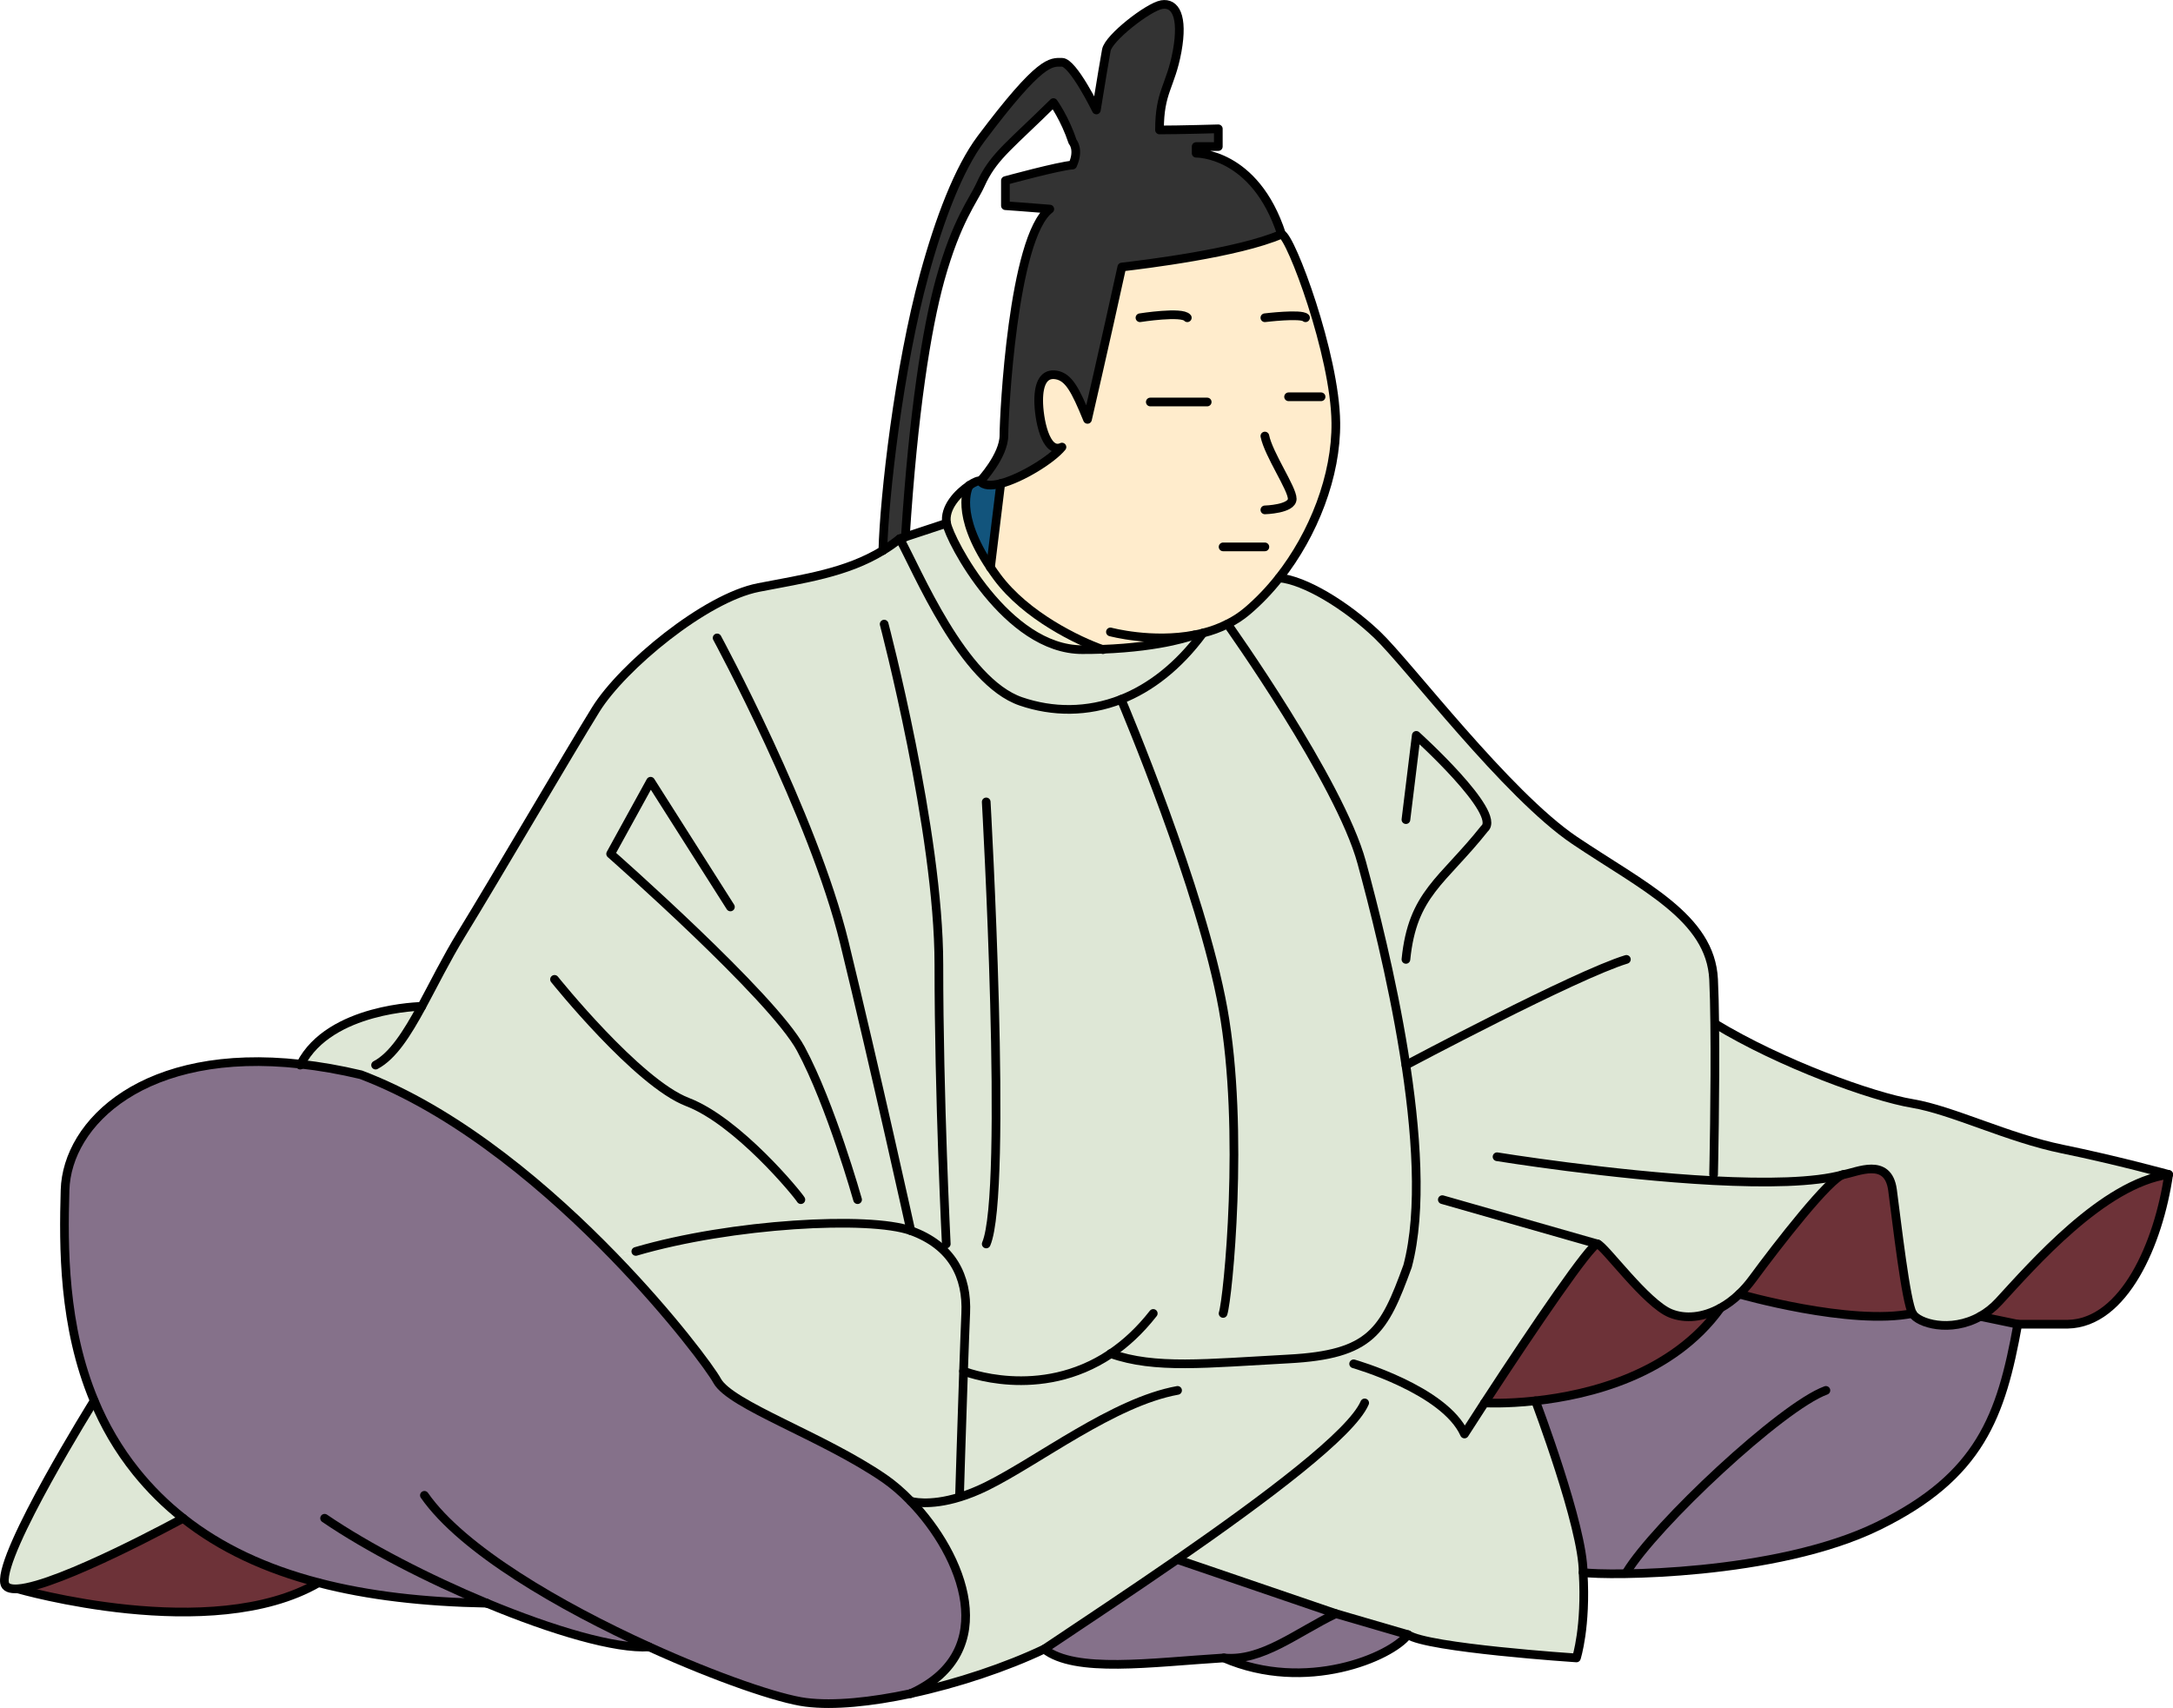 <?xml version="1.0" encoding="UTF-8"?>
<svg id="_レイヤー_1" data-name="レイヤー 1" xmlns="http://www.w3.org/2000/svg" viewBox="0 0 250.17 196.63">
  <defs>
    <style>
      .cls-1 {
        fill: #6d3238;
      }

      .cls-1, .cls-2, .cls-3, .cls-4, .cls-5, .cls-6, .cls-7 {
        stroke-width: 0px;
      }

      .cls-2 {
        fill: #f3f0d1;
      }

      .cls-3 {
        fill: #85718a;
      }

      .cls-4 {
        fill: #dee7d6;
      }

      .cls-8 {
        fill: none;
        stroke: #000;
        stroke-linecap: round;
        stroke-linejoin: round;
      }

      .cls-5 {
        fill: #333;
      }

      .cls-6 {
        fill: #12547c;
      }

      .cls-7 {
        fill: #ffeccc;
      }
    </style>
  </defs>
  <g>
    <path class="cls-4" d="m197.43,117.85c7.55,4.6,18.15,8.43,22.75,9.19,4.59.77,10.97,3.96,17.23,5.24s12.26,2.93,12.26,2.93c-7.54,1.03-15.71,10.47-19.54,14.62-.68.74-1.41,1.3-2.16,1.72-3.44,1.93-7.17.79-7.79-.34-.77-1.36-1.79-10.38-2.3-14.21s-4.09-2.04-5.62-1.79c-3.36.95-9.01,1.02-15.01.71l.03-.71s.22-9.78.13-17.36h.02Z"/>
    <path class="cls-1" d="m227.97,151.55c.75-.42,1.48-.98,2.16-1.72,3.83-4.15,12-13.59,19.54-14.62-1.15,7.92-5.11,17.11-11.62,17.24h-5.75l-4.33-.9Z"/>
    <path class="cls-1" d="m220.18,151.21c-7.15,1.45-19.94-2.23-19.94-2.23.54-.51,1.06-1.1,1.55-1.77,2.81-3.82,8.94-11.74,10.47-12,1.53-.25,5.11-2.04,5.62,1.79s1.53,12.85,2.3,14.21Z"/>
    <path class="cls-3" d="m176.77,161.27c6.17-.67,15.76-2.99,21.29-10.67h0c.75-.42,1.48-.95,2.18-1.62,0,0,12.79,3.68,19.94,2.23.62,1.13,4.35,2.27,7.79.34l4.33.9c-1.91,10.59-4.34,17.49-16.08,23.23-11.75,5.75-31.15,5.75-33.96,5.36.02-5.24-5.49-19.77-5.49-19.77Z"/>
    <path class="cls-1" d="m170.91,161.51c5.85-8.98,12.23-18.3,12.99-18.3h.02c.77.18,5.62,6.9,8.43,8,1.68.67,3.73.47,5.71-.62h0c-5.53,7.69-15.12,10.01-21.29,10.68-3.47.38-5.86.24-5.86.24Z"/>
    <path class="cls-7" d="m137.54,73.09s-3.51,1.4-10.67,1.66c-2.68-.95-8.73-3.81-12.08-8.34-.27-.37-.53-.73-.76-1.08l1.18-9.66c2.43-.63,5.91-2.8,7.05-4.2-1.91.89-2.68-3.32-2.68-5.36s.64-3.19,2.04-2.94c1.41.26,2.17,1.66,3.58,5.11,0,0,2.04-8.81,3.95-17.54,2.56-.3,13.41-1.61,18.39-3.78,1.06.25,6.17,13.87,6.25,21.7.07,6.1-2.55,12.83-6.53,17.87-1.13,1.43-2.37,2.72-3.68,3.83-.71.6-1.47,1.09-2.27,1.48-.91.46-1.86.8-2.82,1.04-.32.08-.63.15-.95.21Z"/>
    <path class="cls-3" d="m153.79,185.77c-4.59,2.21-8.51,5.53-12.89,5.1-8.43.52-17.11,1.79-20.68-1.02,4.55-3.04,10-6.66,15.3-10.32l18.27,6.24Z"/>
    <path class="cls-3" d="m140.9,190.87c4.38.43,8.3-2.89,12.89-5.1l8.3,2.42c-1.91,2.56-11.74,6.77-21.19,2.68Z"/>
    <path class="cls-2" d="m114.03,65.33c.23.35.49.71.76,1.08,3.35,4.53,9.4,7.39,12.08,8.34-.72.03-1.48.04-2.28.04-8.69,0-15.25-12.56-15.61-14.55-.32-1.79,1.34-3.51,2.6-4.34-.13.23-1.7,3.25,2.45,9.43Z"/>
    <path class="cls-6" d="m111.58,55.89c.62-.42,1.14-.62,1.28-.5.37.54,1.25.56,2.35.28l-1.18,9.66c-4.15-6.18-2.58-9.2-2.45-9.43h0Z"/>
    <path class="cls-4" d="m110.93,157.85s8.73,3.52,16.95-2.01c5.08,1.8,10.94,1.12,20.47.61s10.97-3.19,13.7-10.68c3.4-12.77-2.73-37.11-5.28-46.47-2.55-9.36-15.45-27.45-15.45-27.45h-.01c.8-.4,1.56-.89,2.27-1.49,1.31-1.11,2.55-2.4,3.68-3.83,2.96.26,7.72,3.15,11.3,6.56,3.57,3.4,14.89,18.38,22.72,23.66,7.83,5.27,15.66,8.85,16,16,.07,1.43.11,3.2.13,5.1.09,7.58-.13,17.36-.13,17.36l-.03.71c6,.31,11.65.24,15.01-.71-1.53.26-7.66,8.18-10.47,12-.49.67-1.01,1.26-1.55,1.77-.7.67-1.43,1.2-2.18,1.61-1.98,1.09-4.03,1.29-5.71.62-2.81-1.1-7.66-7.82-8.43-8h-.02c-.76,0-7.14,9.32-12.99,18.3,0,0,2.39.14,5.86-.24,0,0,5.51,14.53,5.49,19.77.38,6.26-.77,9.83-.77,9.83,0,0-17.23-1.14-19.4-2.68l-8.3-2.42-18.27-6.24c-5.3,3.66-10.75,7.28-15.3,10.32-4.35,2.07-9.98,3.96-15.34,5.11,10.53-4.81,5.95-15.97-.02-22.13,0,0,2.05.64,5.67-.49l-.06-.19s.24-7.98.46-14.3Z"/>
    <path class="cls-3" d="m70.67,144.65c6.69,6.9,11.18,13,11.89,14.31,1.53,2.81,12.17,6.38,19.23,11.23,1.02.7,2.07,1.6,3.07,2.64,5.97,6.16,10.55,17.32.02,22.13-.01,0-.01.01-.02.01-4.53.97-8.87,1.42-12.09,1.01-3.04-.38-10.23-2.83-18.03-6.38-3.83.27-11.12-1.88-18.69-5.03h-.01c-7.21-.13-13.68-.87-19.37-2.36-6.07-1.58-11.27-4-15.59-7.42-1.99-1.57-3.79-3.35-5.41-5.36-2.08-2.59-3.65-5.34-4.82-8.16-3.59-8.59-3.55-17.73-3.36-24.27.23-7.74,9.16-16.5,27.13-14.49,2.18.24,4.49.64,6.94,1.22.35.13.69.27,1.04.41,10.68,4.34,20.71,12.92,28.07,20.51Z"/>
    <path class="cls-4" d="m126.87,74.75c7.16-.26,10.67-1.66,10.67-1.66.32-.06.63-.13.95-.21-2.85,3.87-6.1,6.33-9.42,7.64-3.9,1.52-7.9,1.47-11.53.23-6.73-2.3-11.92-15.07-13.96-18.73l.65-.21,4.75-1.57c.36,1.99,6.92,14.55,15.61,14.55.8,0,1.56-.01,2.28-.04Z"/>
    <path class="cls-4" d="m127.88,155.84c-8.22,5.53-16.95,2.01-16.95,2.01.1-2.83.19-5.33.25-6.64.2-4.25-1.56-7.82-6.32-9.53-4.77-1.7-20.6-.85-31.66,2.39l-2.53.58c-7.36-7.59-17.39-16.17-28.07-20.51l.64-1.52c1.98-1.04,3.6-3.6,5.32-6.76,1.37-2.53,2.81-5.46,4.55-8.3,3.92-6.38,12.43-20.95,15.49-25.89,3.07-4.94,12.6-12.84,18.72-14.03,5.3-1.03,10.09-1.68,14.32-4.26.66-.4,1.31-.85,1.94-1.36,2.04,3.66,7.23,16.43,13.96,18.73,3.63,1.24,7.63,1.29,11.53-.23,3.32-1.31,6.57-3.77,9.42-7.64.96-.24,1.91-.58,2.82-1.04h.01s12.9,18.1,15.45,27.46c2.55,9.36,8.68,33.7,5.28,46.47-2.73,7.49-4.17,10.17-13.7,10.68s-15.39,1.19-20.47-.61Z"/>
    <path class="cls-5" d="m133.49,14.96c2.3,0,6.77-.13,6.77-.13v2.04h-2.55v.77s6.76-.13,9.83,9.32c-4.98,2.17-15.83,3.48-18.39,3.78-1.91,8.73-3.95,17.54-3.95,17.54-1.41-3.45-2.17-4.85-3.58-5.11-1.4-.25-2.04.9-2.04,2.94s.77,6.25,2.68,5.36c-1.14,1.4-4.62,3.57-7.05,4.2-1.1.28-1.98.26-2.35-.28,0,0,2.72-2.9,2.72-5.28s1.02-22.81,5.28-26.04c-2.05-.17-5.11-.39-5.11-.39v-2.89s6.21-1.7,7.74-1.79c.81-1.79,0-2.68,0-2.68-.89-2.68-2.21-4.51-2.21-4.51-4.9,4.83-6.7,6.06-8.14,8.9-.09.19-.19.38-.28.59-.81,1.79-2.72,4.05-4.62,10.88-1.57,5.67-3.09,15.32-4.01,29.63l-.65.21c-.63.51-1.28.96-1.94,1.36.16-6.22,1.84-21.06,4.77-31.75,1.75-6.41,3.95-12.2,6.53-15.65,6.9-9.19,8.04-8.81,9.32-8.81s3.96,5.49,3.96,5.49q.89-5.49,1.15-6.89c.25-1.41,4.85-4.98,6.38-5.24,1.53-.25,2.51,1.28,1.77,5.37-.75,4.08-2.03,4.59-2.03,9.06Z"/>
    <path class="cls-4" d="m70.67,144.65l2.53-.58c11.06-3.24,26.89-4.09,31.66-2.39,4.76,1.71,6.52,5.28,6.32,9.53-.06,1.31-.15,3.81-.25,6.64-.22,6.32-.46,14.3-.46,14.3l.06.19c-3.62,1.13-5.67.49-5.67.49-1-1.04-2.05-1.94-3.07-2.64-7.06-4.85-17.7-8.42-19.23-11.23-.71-1.31-5.2-7.41-11.89-14.31Z"/>
    <path class="cls-4" d="m48.56,115.86c-1.72,3.16-3.34,5.72-5.32,6.76l-.64,1.52c-.35-.14-.69-.28-1.04-.41-2.45-.58-4.76-.98-6.94-1.22,3.36-6.5,13.93-6.65,13.93-6.65h0Z"/>
    <path class="cls-1" d="m2.05,182.91c4.76-.31,19.03-8.12,19.03-8.12,4.32,3.42,9.52,5.84,15.59,7.42-12.35,7.16-34.62.71-34.62.71h0Z"/>
    <path class="cls-4" d="m21.08,174.79s-14.27,7.81-19.03,8.12c-.89.06-1.45-.14-1.53-.7-.51-3.57,10.32-20.94,10.32-20.94h0c1.17,2.82,2.74,5.57,4.82,8.16,1.62,2.01,3.42,3.79,5.41,5.36Z"/>
  </g>
  <g>
    <path class="cls-8" d="m101.64,63.38c.16-6.22,1.84-21.06,4.77-31.75,1.75-6.41,3.95-12.2,6.53-15.65,6.9-9.19,8.04-8.81,9.32-8.81s3.96,5.49,3.96,5.49q.89-5.49,1.15-6.89c.25-1.41,4.85-4.98,6.38-5.24,1.53-.25,2.51,1.28,1.77,5.37-.75,4.08-2.03,4.59-2.03,9.06,2.3,0,6.77-.13,6.77-.13v2.04h-2.55v.77s6.76-.13,9.83,9.32c-4.98,2.17-15.83,3.48-18.39,3.78-1.91,8.73-3.95,17.54-3.95,17.54-1.41-3.45-2.17-4.85-3.58-5.11-1.4-.25-2.04.9-2.04,2.94s.77,6.25,2.68,5.36c-1.14,1.4-4.62,3.57-7.05,4.2-1.1.28-1.98.26-2.35-.28,0,0,2.72-2.9,2.72-5.28s1.02-22.81,5.28-26.04c-2.05-.17-5.11-.39-5.11-.39v-2.89s6.21-1.7,7.74-1.79c.81-1.79,0-2.68,0-2.68-.89-2.68-2.21-4.51-2.21-4.51-4.9,4.83-6.7,6.06-8.14,8.9-.09.19-.19.38-.28.59-.81,1.79-2.72,4.05-4.62,10.88-1.57,5.67-3.09,15.32-4.01,29.63"/>
    <polyline class="cls-8" points="115.21 55.67 114.03 65.33 114.03 65.35"/>
    <path class="cls-8" d="m127.84,72.75s4.78,1.29,9.7.34c.32-.06.63-.13.95-.21.96-.24,1.91-.58,2.82-1.04.8-.39,1.56-.88,2.27-1.48,1.31-1.11,2.55-2.4,3.68-3.83,3.98-5.04,6.6-11.77,6.53-17.87-.08-7.83-5.19-21.45-6.25-21.7"/>
    <path class="cls-8" d="m131.24,36.58s4.85-.77,5.45,0"/>
    <path class="cls-8" d="m145.62,36.58s4.17-.51,4.68,0"/>
    <line class="cls-8" x1="132.43" y1="46.28" x2="138.98" y2="46.28"/>
    <path class="cls-8" d="m145.62,50.2c.43,2.12,3.15,6.04,3.15,7.23s-3.15,1.27-3.15,1.27"/>
    <line class="cls-8" x1="148.35" y1="45.68" x2="152.09" y2="45.68"/>
    <line class="cls-8" x1="140.81" y1="62.96" x2="145.62" y2="62.96"/>
    <path class="cls-8" d="m111.58,55.9c-1.26.83-2.92,2.55-2.6,4.34.36,1.99,6.92,14.55,15.61,14.55.8,0,1.56-.01,2.28-.04,7.16-.26,10.67-1.66,10.67-1.66"/>
    <path class="cls-8" d="m112.86,55.39c-.14-.12-.66.08-1.28.5"/>
    <path class="cls-8" d="m111.58,55.89h0c-.13.24-1.7,3.26,2.45,9.44.23.35.49.71.76,1.08,3.35,4.53,9.4,7.39,12.08,8.34.04.02.08.03.11.04"/>
    <path class="cls-8" d="m138.49,72.88c-2.85,3.87-6.1,6.33-9.42,7.64-3.9,1.52-7.9,1.47-11.53.23-6.73-2.3-11.92-15.07-13.96-18.73-.63.51-1.28.96-1.94,1.36-4.23,2.58-9.02,3.23-14.32,4.26-6.12,1.19-15.65,9.09-18.72,14.03-3.06,4.94-11.57,19.51-15.49,25.89-1.74,2.84-3.18,5.77-4.55,8.3-1.72,3.16-3.34,5.72-5.32,6.76"/>
    <path class="cls-8" d="m141.32,71.85s12.9,18.09,15.45,27.45c2.55,9.36,8.68,33.7,5.28,46.47-2.73,7.49-4.17,10.17-13.7,10.68s-15.39,1.19-20.47-.61t-.02-.01"/>
    <path class="cls-8" d="m110.93,157.85s8.73,3.52,16.95-2.01c1.68-1.13,3.33-2.64,4.89-4.63"/>
    <path class="cls-8" d="m129.07,80.51h0c.25.6,9.26,21.87,11.74,35.64,2.51,13.96.56,33.36,0,35.06"/>
    <path class="cls-8" d="m113.54,92.32s2.55,44.94,0,50.89"/>
    <path class="cls-8" d="m73.2,144.07c11.06-3.24,26.89-4.09,31.66-2.39,4.76,1.71,6.52,5.28,6.32,9.53-.06,1.31-.15,3.81-.25,6.64-.22,6.32-.46,14.3-.46,14.3"/>
    <path class="cls-8" d="m101.79,71.85s6.3,23.88,6.3,39.19.85,32.17.85,32.17"/>
    <path class="cls-8" d="m82.56,73.44s11.06,20.41,14.64,35.05c3.57,14.64,7.66,33.19,7.66,33.19"/>
    <path class="cls-8" d="m84.09,104.41l-9.19-14.47-4.6,8.36s18.69,16.46,21.9,22.45c3.47,6.46,6.53,17.36,6.53,17.36"/>
    <path class="cls-8" d="m63.84,112.75s9.53,11.91,15.31,14.12c5.79,2.22,12.64,10.56,13.05,11.24"/>
    <path class="cls-8" d="m48.55,115.86s-10.57.15-13.93,6.65c-.02.03-.04.07-.06.11"/>
    <path class="cls-8" d="m147.26,66.53c2.96.26,7.72,3.15,11.3,6.56,3.57,3.4,14.89,18.38,22.72,23.66,7.83,5.27,15.66,8.85,16,16,.07,1.43.11,3.2.13,5.1.09,7.58-.13,17.36-.13,17.36"/>
    <path class="cls-8" d="m104.86,194.97c-4.53.97-8.87,1.42-12.09,1.01-3.04-.38-10.23-2.83-18.03-6.38-10.24-4.65-21.53-11.2-25.88-17.45"/>
    <path class="cls-8" d="m197.43,117.85c7.55,4.6,18.15,8.43,22.75,9.19,4.59.77,10.97,3.96,17.23,5.24s12.26,2.93,12.26,2.93c-1.15,7.92-5.11,17.11-11.62,17.24h-5.75c-1.91,10.59-4.34,17.49-16.08,23.23-11.75,5.75-31.15,5.75-33.96,5.36.38,6.26-.77,9.83-.77,9.83,0,0-17.23-1.14-19.4-2.68-1.91,2.56-11.74,6.77-21.19,2.68-8.43.52-17.11,1.79-20.68-1.02-4.35,2.07-9.98,3.96-15.34,5.11"/>
    <path class="cls-8" d="m56.04,184.57c-6.75-2.81-13.73-6.41-18.67-9.78"/>
    <path class="cls-8" d="m74.74,189.6c-3.83.27-11.12-1.88-18.69-5.03"/>
    <path class="cls-8" d="m56.05,184.57h-.01c-7.21-.13-13.68-.87-19.37-2.36-6.07-1.58-11.27-4-15.59-7.42-1.99-1.57-3.79-3.35-5.41-5.36-2.08-2.59-3.65-5.34-4.82-8.16-3.59-8.59-3.55-17.73-3.36-24.27.23-7.74,9.16-16.5,27.13-14.49,2.18.24,4.49.64,6.94,1.22.35.13.69.27,1.04.41,10.68,4.34,20.71,12.92,28.07,20.51,6.69,6.9,11.18,13,11.89,14.31,1.53,2.81,12.17,6.38,19.23,11.23,1.02.7,2.07,1.6,3.07,2.64,5.97,6.16,10.55,17.32.02,22.13-.01,0-.01.01-.02.01"/>
    <path class="cls-8" d="m104.86,172.83s2.05.64,5.67-.49c.9-.28,1.91-.67,3.01-1.21,6.02-2.97,14.66-9.73,22.03-11.06"/>
    <path class="cls-8" d="m120.22,189.85c4.55-3.04,10-6.66,15.3-10.32,10.31-7.15,20.07-14.48,21.59-18.02"/>
    <polyline class="cls-8" points="135.52 179.53 153.79 185.77 162.09 188.19"/>
    <path class="cls-8" d="m153.79,185.77c-4.59,2.21-8.51,5.53-12.89,5.1"/>
    <path class="cls-8" d="m183.92,143.21c.77.18,5.62,6.9,8.43,8,1.68.67,3.73.47,5.71-.62.75-.41,1.48-.94,2.18-1.61.54-.51,1.06-1.1,1.55-1.77,2.81-3.82,8.94-11.74,10.47-12,1.53-.25,5.11-2.04,5.62,1.79s1.53,12.85,2.3,14.21c.62,1.13,4.35,2.27,7.79.34.75-.42,1.48-.98,2.16-1.72,3.83-4.15,12-13.59,19.54-14.62"/>
    <path class="cls-8" d="m155.84,157.01s10.46,2.97,12.76,8.08c.75-1.17,1.53-2.37,2.31-3.58,5.85-8.98,12.23-18.3,12.99-18.3"/>
    <path class="cls-8" d="m200.24,148.98s12.79,3.68,19.94,2.23"/>
    <line class="cls-8" x1="227.97" y1="151.55" x2="232.3" y2="152.45"/>
    <path class="cls-8" d="m170.91,161.51s2.39.14,5.86-.24c6.17-.67,15.76-2.99,21.29-10.67"/>
    <path class="cls-8" d="m176.77,161.27s5.51,14.53,5.49,19.77"/>
    <path class="cls-8" d="m187.24,181.04c3.32-5.48,17.85-19.1,22.97-20.97"/>
    <polyline class="cls-8" points="166.05 138.11 183.9 143.21 183.92 143.21"/>
    <path class="cls-8" d="m172.35,133.17s13.14,2.13,24.9,2.75c6,.31,11.65.24,15.01-.71"/>
    <path class="cls-8" d="m161.86,122.62s19.51-10.38,25.38-12.17"/>
    <path class="cls-8" d="m161.86,94.36l1.19-9.7s9.91,8.94,7.86,10.73c-4.86,6.12-8.29,7.47-9.05,15.06"/>
    <path class="cls-8" d="m10.84,161.27S0,178.64.52,182.21c.08.56.64.76,1.53.7,4.76-.31,19.03-8.12,19.03-8.12"/>
    <path class="cls-8" d="m2.05,182.92s22.27,6.45,34.62-.71"/>
    <polyline class="cls-8" points="103.58 62.02 104.23 61.81 108.98 60.24"/>
  </g>
</svg>